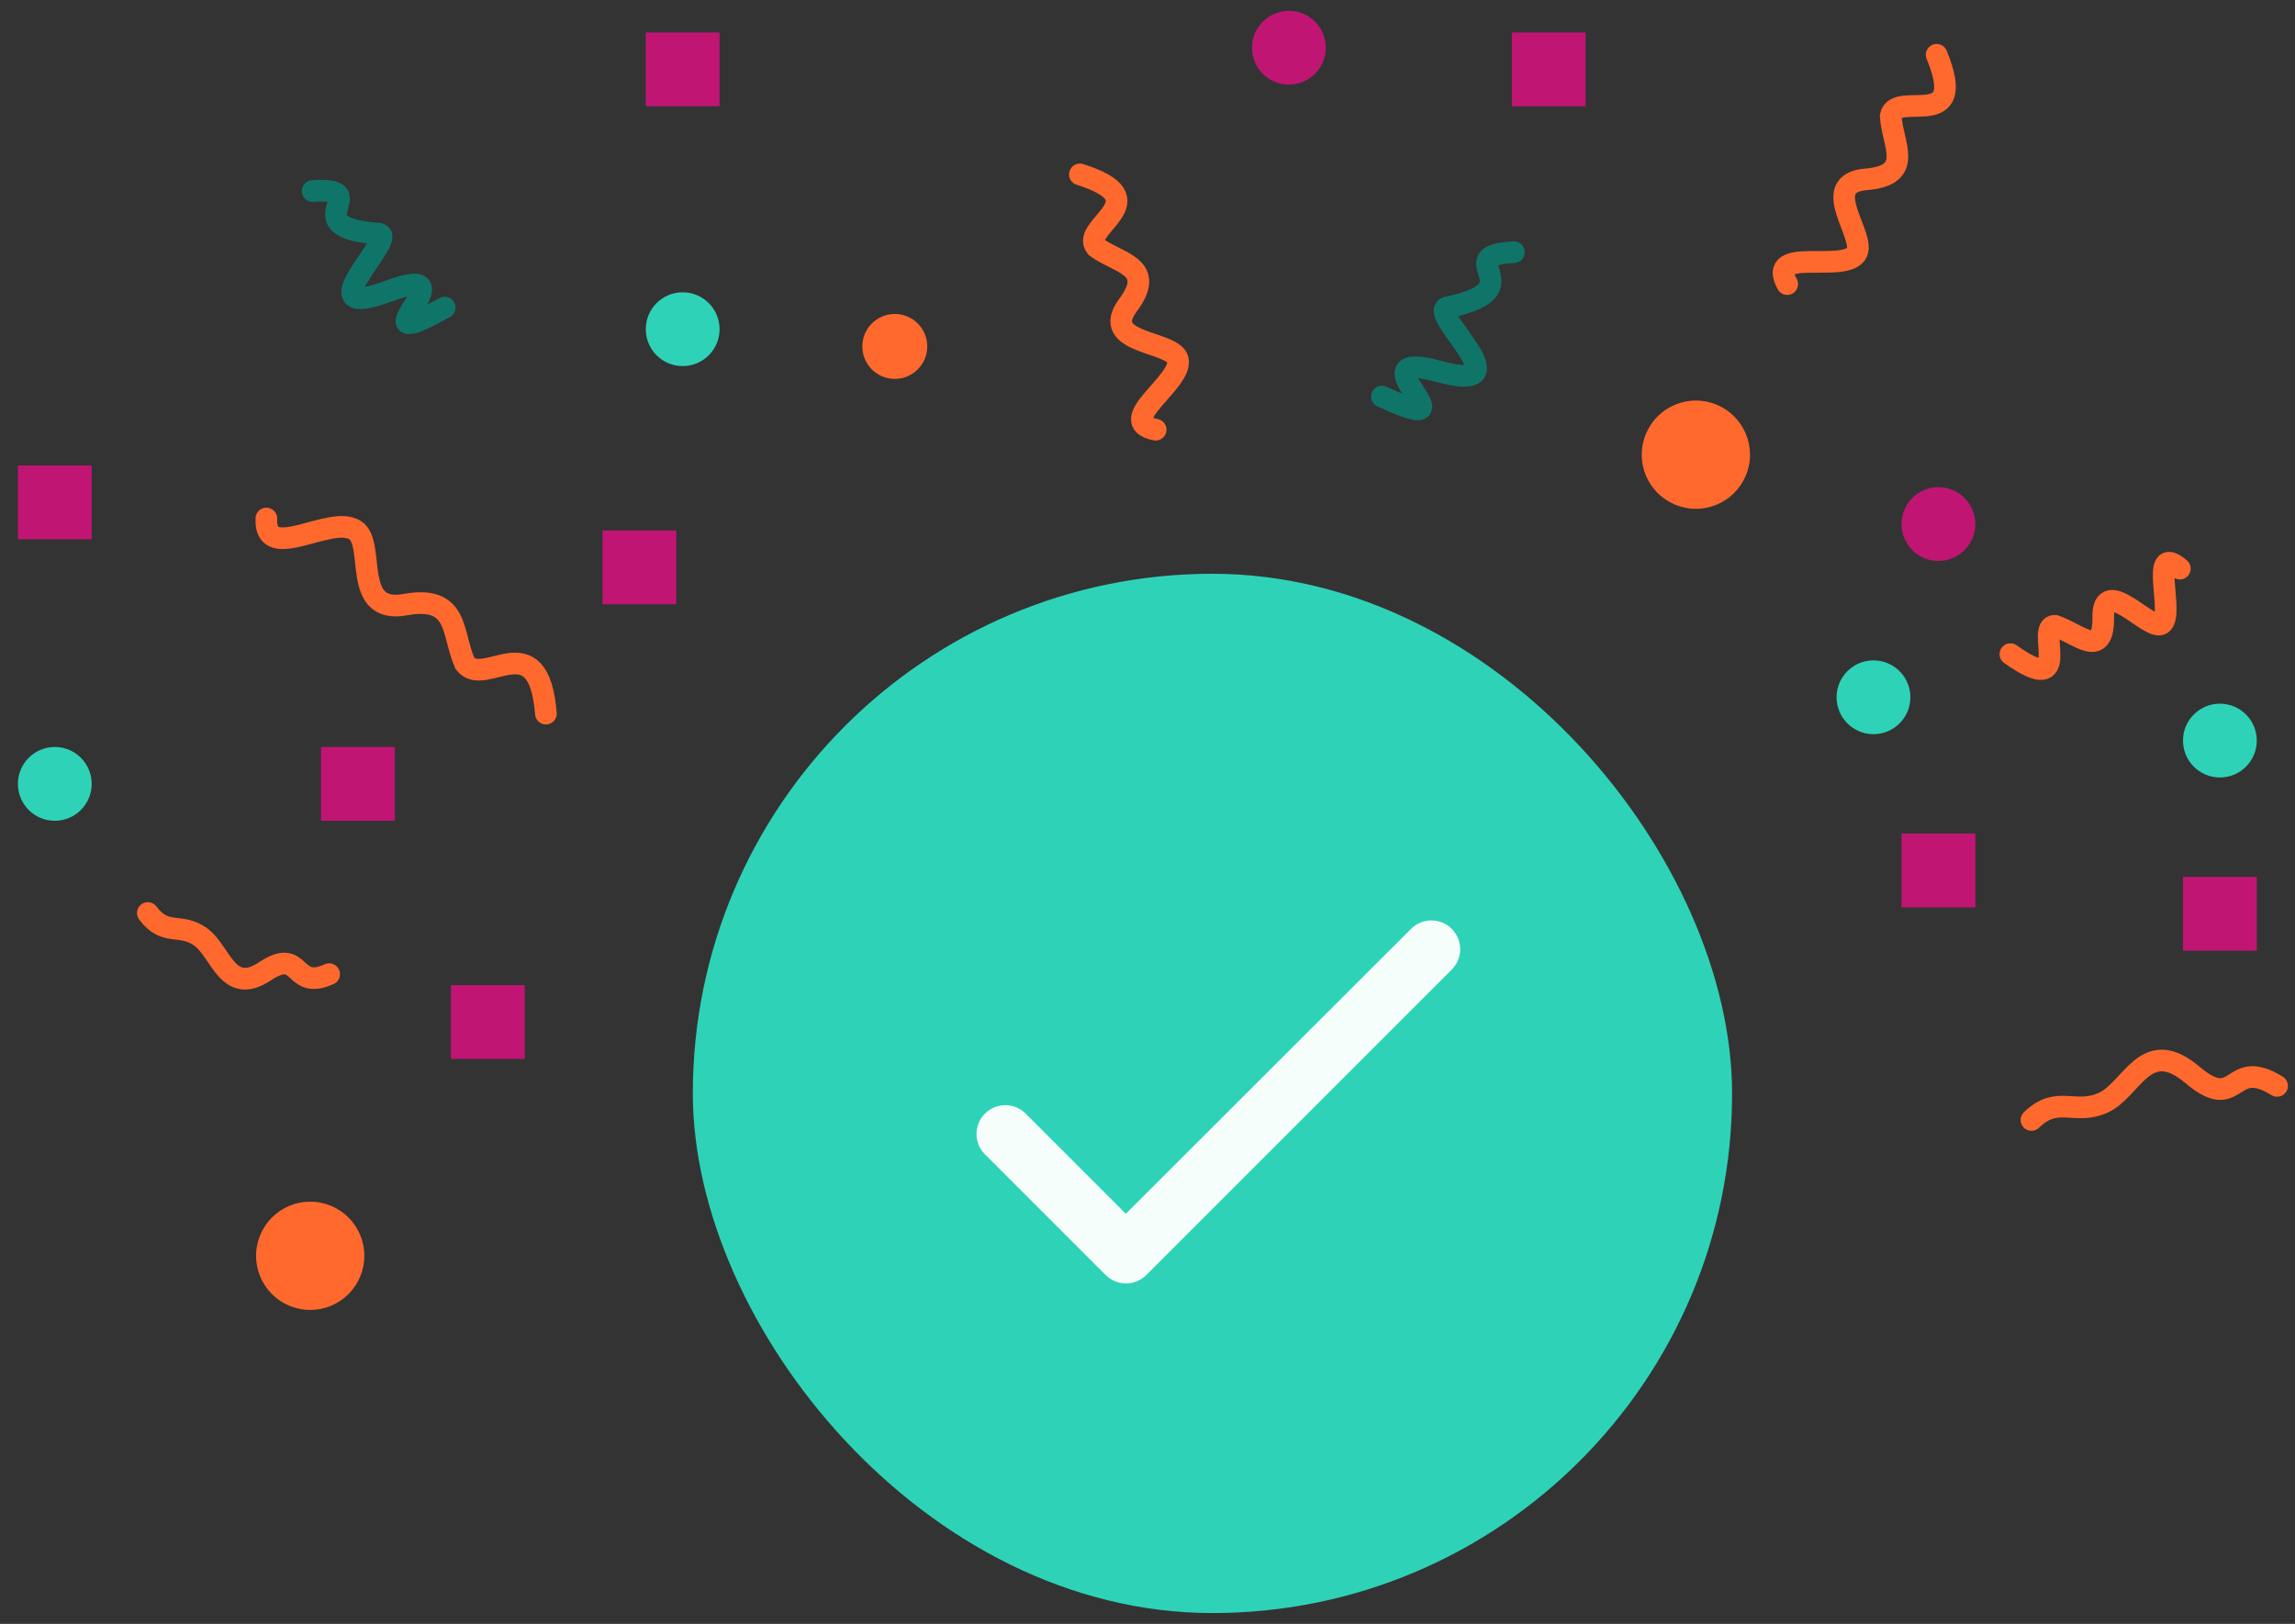 <svg width="106" height="75" viewBox="0 0 106 75" fill="none" xmlns="http://www.w3.org/2000/svg">
<rect x="0" y="0" width="106" height="75" fill="#333333" stroke="none"/>
<rect x="32" y="26.5" width="48" height="48" rx="24" fill="#2ED3B7"/>
<g clip-path="url(#clip0_15_13436)">
<path d="M52 56.06L47.373 51.433C46.853 50.913 46.013 50.913 45.493 51.433C44.973 51.953 44.973 52.793 45.493 53.313L51.066 58.886C51.586 59.406 52.426 59.406 52.946 58.886L67.053 44.78C67.573 44.26 67.573 43.42 67.053 42.9C66.533 42.38 65.693 42.38 65.173 42.9L52 56.06Z" fill="#F6FEFC"/>
</g>
<path d="M12.303 23.948C12.198 26.055 15.269 23.744 16.408 24.489C17.371 25.12 16.214 28.379 18.715 27.926C21.217 27.473 20.853 29.252 21.473 30.639C22.372 31.822 24.873 28.738 25.214 32.96" stroke="#FF692E" stroke-linecap="round"/>
<path d="M69.922 11.648C66.837 11.803 71.017 13.339 66.871 14.189C65.837 14.401 70.608 18.287 66.44 17.151C62.273 16.016 68.468 20.459 63.828 18.315" stroke="#107569" stroke-linecap="round"/>
<circle cx="89.531" cy="24.204" r="1.704" fill="#C11574"/>
<circle cx="102.531" cy="34.204" r="1.704" fill="#2ED3B7"/>
<rect x="20.828" y="45.5" width="3.408" height="3.408" fill="#C11574"/>
<rect x="14.828" y="34.5" width="3.408" height="3.408" fill="#C11574"/>
<circle cx="1.704" cy="1.704" r="1.704" transform="matrix(-1 0 0 1 61.235 0.5)" fill="#C11574"/>
<circle cx="1.704" cy="1.704" r="1.704" transform="matrix(-1 0 0 1 33.235 13.5)" fill="#2ED3B7"/>
<rect width="3.408" height="3.408" transform="matrix(-1 0 0 1 73.235 1.5)" fill="#C11574"/>
<path d="M100.681 26.262C99.214 25.005 100.48 28.446 99.824 28.822C99.269 29.14 97.116 26.503 97.143 28.503C97.17 30.503 95.964 29.25 94.918 28.904C93.984 28.868 95.857 32.344 92.855 30.212" stroke="#FF692E" stroke-linecap="round"/>
<circle cx="78.328" cy="21" r="2.5" fill="#FF692E"/>
<circle cx="14.328" cy="58" r="2.5" fill="#FF692E"/>
<circle cx="86.531" cy="32.204" r="1.704" fill="#2ED3B7"/>
<path d="M93.828 51.727C95.03 50.555 95.832 51.535 97.155 50.924C98.478 50.313 99.092 47.809 101.254 49.637C103.416 51.465 102.964 48.775 105.172 50.152" stroke="#FF692E" stroke-linecap="round"/>
<rect x="87.828" y="38.5" width="3.408" height="3.408" fill="#C11574"/>
<rect x="100.828" y="40.5" width="3.408" height="3.408" fill="#C11574"/>
<path d="M53.377 19.845C51.401 19.468 54.663 17.629 54.399 16.6C54.176 15.73 50.753 15.905 52.096 14.098C53.438 12.29 51.669 12.182 50.624 11.409C49.87 10.468 53.63 9.231 49.877 8.056" stroke="#FF692E" stroke-linecap="round"/>
<path d="M82.548 13.121C81.565 11.356 85.1 12.618 85.73 11.726C86.262 10.972 83.916 8.469 86.187 8.283C88.459 8.098 87.4 6.671 87.326 5.352C87.571 4.144 90.96 6.191 89.449 2.53" stroke="#FF692E" stroke-linecap="round"/>
<path d="M14.439 8.823C17.45 8.618 13.411 10.486 17.474 10.793C18.487 10.87 13.928 14.943 17.964 13.44C22.001 11.938 16.066 16.679 20.54 14.206" stroke="#107569" stroke-linecap="round"/>
<circle cx="1.5" cy="1.5" r="1.5" transform="matrix(-1 0 0 1 42.828 14.5)" fill="#FF692E"/>
<circle cx="1.704" cy="1.704" r="1.704" transform="matrix(-1 0 0 1 4.235 34.5)" fill="#2ED3B7"/>
<path d="M6.827 42.168C7.648 43.267 8.312 42.598 9.261 43.267C10.209 43.936 10.502 46.014 12.24 44.859C13.977 43.704 13.461 45.781 15.203 44.992" stroke="#FF692E" stroke-linecap="round"/>
<rect width="3.408" height="3.408" transform="matrix(-1 0 0 1 4.235 21.5)" fill="#C11574"/>
<rect width="3.408" height="3.408" transform="matrix(-1 0 0 1 31.235 24.5)" fill="#C11574"/>
<rect width="3.408" height="3.408" transform="matrix(-1 0 0 1 33.235 1.5)" fill="#C11574"/>
<defs>
<clipPath id="clip0_15_13436">
<rect width="32" height="32" fill="white" transform="translate(39.999 34.5)"/>
</clipPath>
</defs>
</svg>
